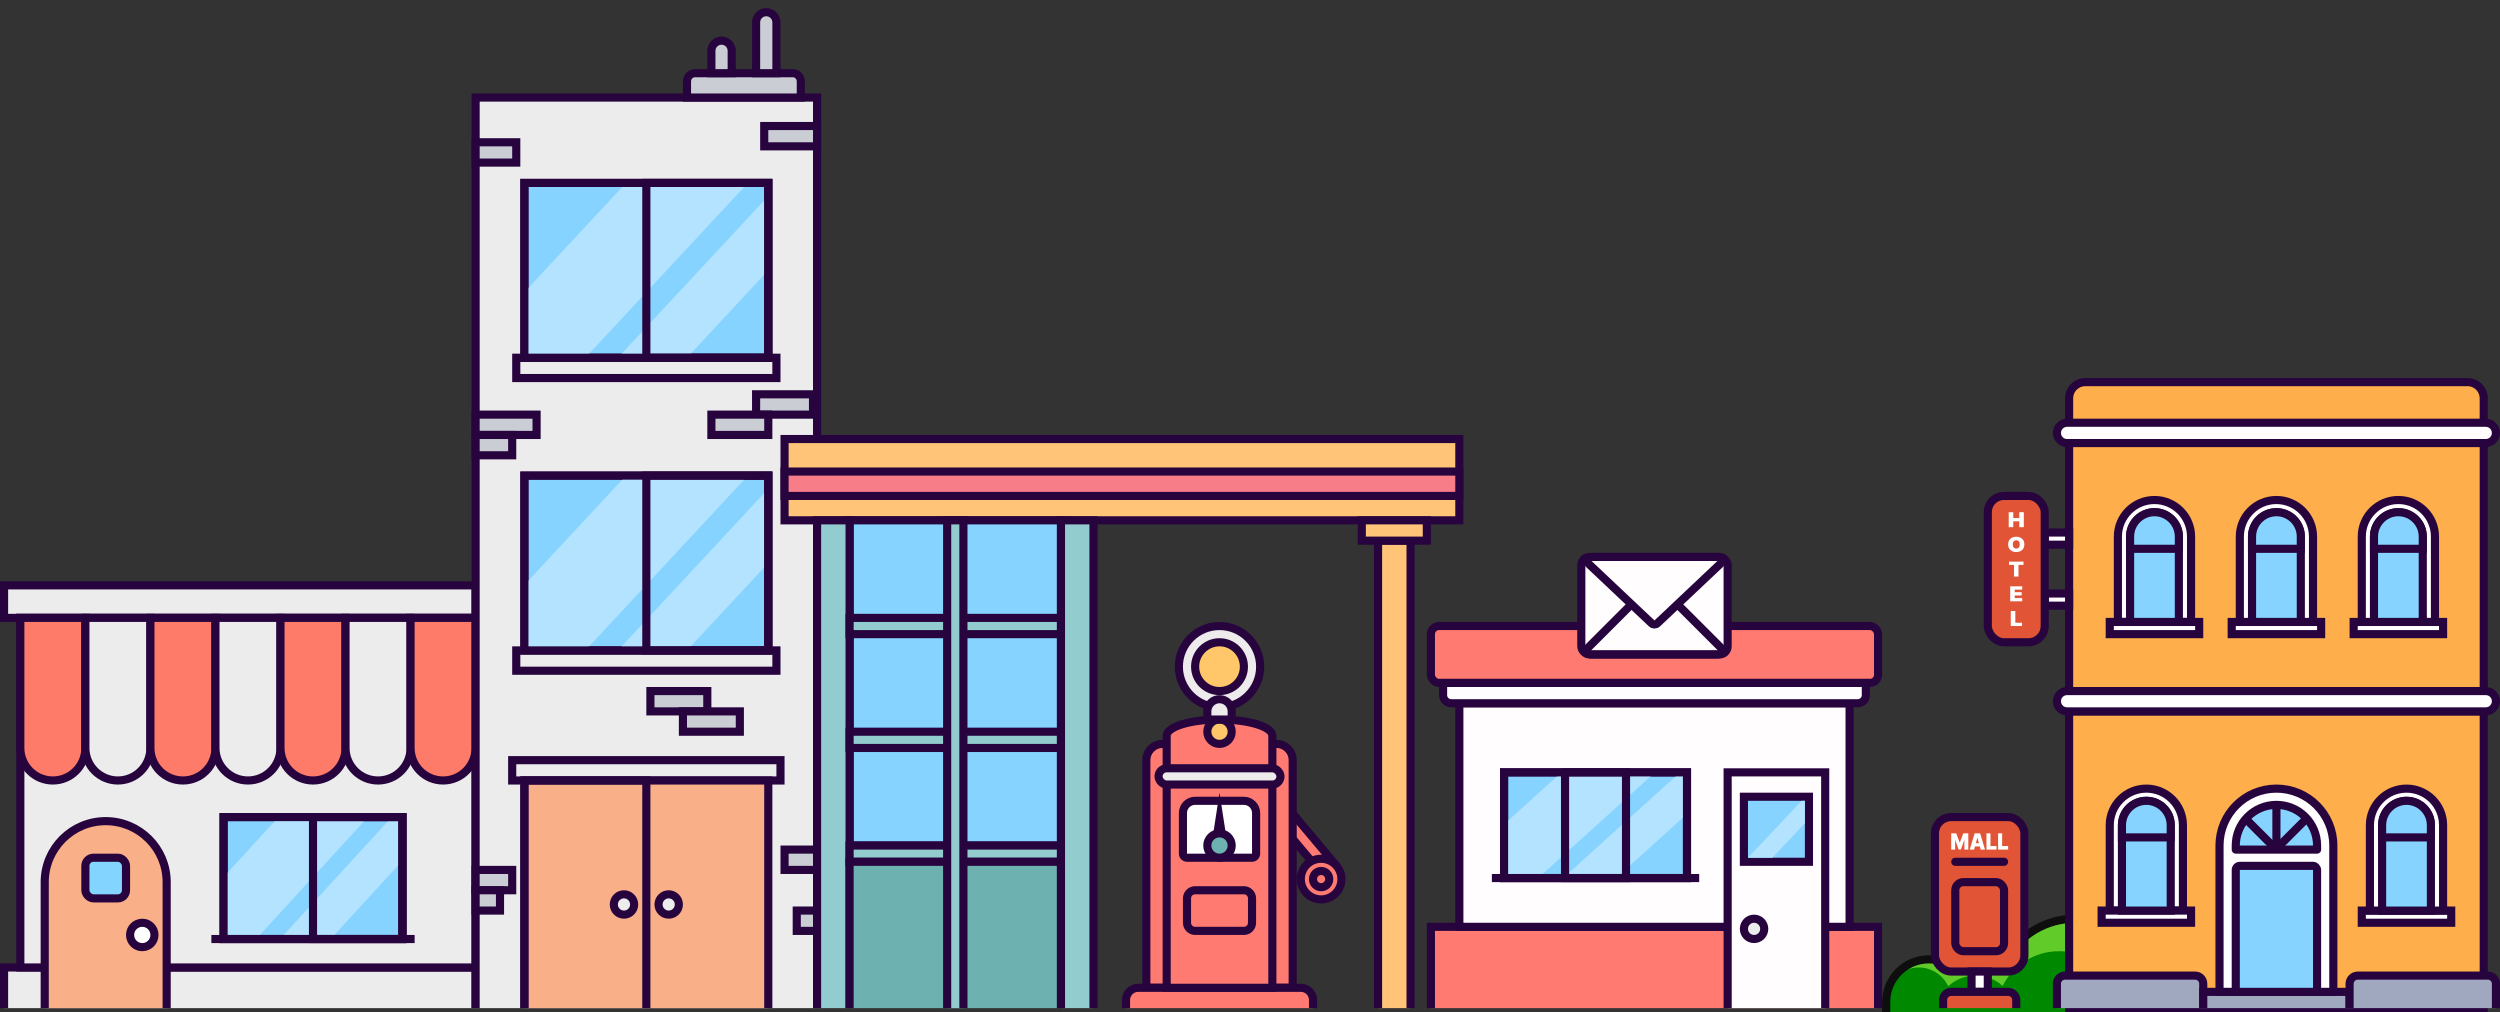 <svg width="615" height="249" viewBox="0 0 615 249" fill="none" xmlns="http://www.w3.org/2000/svg">
<rect x="0" y="0" width="615" height="249" fill="#333333" stroke="none"/>
<path d="M529.687 249H464.299C464.104 248.199 464 247.362 464 246.5C464 240.701 468.701 236 474.5 236C477.078 236 479.439 236.929 481.267 238.471C483.355 236.33 486.272 235 489.5 235C490.947 235 492.331 235.267 493.606 235.755C496.977 229.924 503.28 226 510.5 226C521.27 226 530 234.73 530 245.5C530 246.695 529.893 247.865 529.687 249Z" fill="#61CB29"/>
<path d="M521.992 249H464.582C464.207 248.074 464 247.061 464 246C464 241.582 467.582 238 472 238C475.21 238 477.979 239.891 479.253 242.619C481.031 240.992 483.4 240 486 240C488.553 240 490.883 240.957 492.651 242.532C495.202 237.471 500.446 234 506.5 234C514.893 234 521.728 240.671 521.992 249Z" fill="#008800"/>
<path d="M530 249C530 247.5 530 246.695 530 245.5C530 234.73 521.27 226 510.5 226C503.28 226 496.977 229.924 493.606 235.755C492.331 235.267 490.947 235 489.5 235C486.272 235 483.355 236.33 481.267 238.471C479.439 236.929 477.078 236 474.5 236C468.701 236 464 240.701 464 246.5C464 247.362 464 248 464 249" stroke="#0E0E0F" stroke-width="2"/>
<path d="M509 175H611V248H509V175Z" fill="#FEAE4B" stroke="#27043E" stroke-width="2"/>
<path d="M509 98C509 95.791 510.791 94 513 94H607C609.209 94 611 95.791 611 98V170H509V98Z" fill="#FEAE4B" stroke="#27043E" stroke-width="2"/>
<path d="M506 242C506 240.895 506.895 240 508 240H540C541.105 240 542 240.895 542 242V248H506V242Z" fill="#A0A8BF"/>
<path d="M542 248V242C542 240.895 541.105 240 540 240H508C506.895 240 506 240.895 506 242V248" stroke="#27043E" stroke-width="2"/>
<path d="M542 244H578V248H542V244Z" fill="#A0A8BF"/>
<path d="M578 248V244H542V248" stroke="#27043E" stroke-width="2"/>
<path d="M506 172.5C506 171.119 507.119 170 508.5 170H611.5C612.881 170 614 171.119 614 172.5V172.5C614 173.881 612.881 175 611.5 175H508.5C507.119 175 506 173.881 506 172.5V172.5Z" fill="#FFFDFE" stroke="#27043E" stroke-width="2"/>
<path d="M506 106.5C506 105.119 507.119 104 508.5 104H611.5C612.881 104 614 105.119 614 106.5V106.5C614 107.881 612.881 109 611.5 109H508.5C507.119 109 506 107.881 506 106.5V106.5Z" fill="#FFFDFE" stroke="#27043E" stroke-width="2"/>
<path d="M578 242C578 240.895 578.895 240 580 240H612C613.105 240 614 240.895 614 242V248H578V242Z" fill="#A0A8BF"/>
<path d="M614 248V242C614 240.895 613.105 240 612 240H580C578.895 240 578 240.895 578 242V248" stroke="#27043E" stroke-width="2"/>
<path d="M546 208C546 200.268 552.268 194 560 194V194C567.732 194 574 200.268 574 208V244H546V208Z" fill="#FFFDFE" stroke="#27043E" stroke-width="2"/>
<path d="M521 132C521 127.029 525.029 123 530 123V123C534.971 123 539 127.029 539 132V153H521V132Z" fill="#FFFDFE" stroke="#27043E" stroke-width="2"/>
<rect x="519" y="153" width="22" height="3" fill="#FFFDFE" stroke="#27043E" stroke-width="2"/>
<path d="M524 132C524 128.686 526.686 126 530 126V126C533.314 126 536 128.686 536 132V153H524V132Z" fill="#86D3FF" stroke="#27043E" stroke-width="2"/>
<path d="M524 132C524 128.686 526.686 126 530 126V126C533.314 126 536 128.686 536 132V135H524V132Z" fill="#86D3FF" stroke="#27043E" stroke-width="2"/>
<path d="M519 203C519 198.029 523.029 194 528 194V194C532.971 194 537 198.029 537 203V224H519V203Z" fill="#FFFDFE" stroke="#27043E" stroke-width="2"/>
<rect x="517" y="224" width="22" height="3" fill="#FFFDFE" stroke="#27043E" stroke-width="2"/>
<path d="M522 203C522 199.686 524.686 197 528 197V197C531.314 197 534 199.686 534 203V224H522V203Z" fill="#86D3FF" stroke="#27043E" stroke-width="2"/>
<path d="M522 203C522 199.686 524.686 197 528 197V197C531.314 197 534 199.686 534 203V206H522V203Z" fill="#86D3FF" stroke="#27043E" stroke-width="2"/>
<rect x="549" y="153" width="22" height="3" fill="#FFFDFE" stroke="#27043E" stroke-width="2"/>
<path d="M551 132C551 127.029 555.029 123 560 123V123C564.971 123 569 127.029 569 132V153H551V132Z" fill="#FFFDFE" stroke="#27043E" stroke-width="2"/>
<path d="M554 132C554 128.686 556.686 126 560 126V126C563.314 126 566 128.686 566 132V153H554V132Z" fill="#86D3FF" stroke="#27043E" stroke-width="2"/>
<path d="M554 132C554 128.686 556.686 126 560 126V126C563.314 126 566 128.686 566 132V135H554V132Z" fill="#86D3FF" stroke="#27043E" stroke-width="2"/>
<rect x="579" y="153" width="22" height="3" fill="#FFFDFE" stroke="#27043E" stroke-width="2"/>
<path d="M581 132C581 127.029 585.029 123 590 123V123C594.971 123 599 127.029 599 132V153H581V132Z" fill="#FFFDFE" stroke="#27043E" stroke-width="2"/>
<path d="M584 132C584 128.686 586.686 126 590 126V126C593.314 126 596 128.686 596 132V153H584V132Z" fill="#86D3FF" stroke="#27043E" stroke-width="2"/>
<path d="M584 132C584 128.686 586.686 126 590 126V126C593.314 126 596 128.686 596 132V135H584V132Z" fill="#86D3FF" stroke="#27043E" stroke-width="2"/>
<rect x="581" y="224" width="22" height="3" fill="#FFFDFE" stroke="#27043E" stroke-width="2"/>
<path d="M583 203C583 198.029 587.029 194 592 194V194C596.971 194 601 198.029 601 203V224H583V203Z" fill="#FFFDFE" stroke="#27043E" stroke-width="2"/>
<path d="M586 203C586 199.686 588.686 197 592 197V197C595.314 197 598 199.686 598 203V224H586V203Z" fill="#86D3FF" stroke="#27043E" stroke-width="2"/>
<path d="M586 203C586 199.686 588.686 197 592 197V197C595.314 197 598 199.686 598 203V206H586V203Z" fill="#86D3FF" stroke="#27043E" stroke-width="2"/>
<path d="M550 208C550 202.477 554.477 198 560 198V198C565.523 198 570 202.477 570 208V209H550V208Z" fill="#86D3FF" stroke="#27043E" stroke-width="2" stroke-linejoin="round"/>
<rect x="550" y="213" width="20" height="31" rx="1" fill="#86D3FF" stroke="#27043E" stroke-width="2"/>
<path d="M560 198V209" stroke="#27043E" stroke-width="2"/>
<path d="M552 201L559.778 208.778" stroke="#27043E" stroke-width="2"/>
<path d="M567.778 201L560 208.778" stroke="#27043E" stroke-width="2"/>
<path d="M503 131H509V134H503V131Z" fill="#FFFDFE" stroke="#27043E" stroke-width="2"/>
<path d="M503 146H509V149H503V146Z" fill="#FFFDFE" stroke="#27043E" stroke-width="2"/>
<rect x="489" y="122" width="14" height="36" rx="4" fill="#E15435" stroke="#27043E" stroke-width="2"/>
<path d="M494.651 154V150.316H495.768V153.194H497.43V154H494.651Z" fill="white"/>
<path d="M494.508 147.921V144.237H497.472V145.043H495.624V145.676H497.319V146.482H495.624V147.115H497.464V147.921H494.508Z" fill="white"/>
<path d="M494.213 138.964V138.158H497.787V138.964H496.55V141.842H495.45V138.964H494.213Z" fill="white"/>
<path d="M498 133.921C498 134.331 497.911 134.677 497.733 134.959C497.555 135.239 497.315 135.452 497.012 135.597C496.71 135.741 496.372 135.813 496 135.813C495.625 135.813 495.286 135.741 494.984 135.596C494.683 135.449 494.443 135.236 494.265 134.955C494.088 134.673 494 134.329 494 133.921C494 133.511 494.088 133.165 494.265 132.885C494.443 132.603 494.683 132.39 494.984 132.246C495.286 132.101 495.625 132.028 496 132.028C496.372 132.028 496.71 132.101 497.012 132.246C497.315 132.39 497.555 132.603 497.733 132.885C497.911 133.165 498 133.511 498 133.921ZM496.851 133.921C496.851 133.7 496.819 133.514 496.753 133.363C496.689 133.211 496.593 133.096 496.466 133.018C496.34 132.939 496.185 132.899 496 132.899C495.815 132.899 495.659 132.939 495.532 133.018C495.406 133.096 495.311 133.211 495.245 133.363C495.181 133.514 495.149 133.7 495.149 133.921C495.149 134.141 495.181 134.328 495.245 134.48C495.311 134.631 495.406 134.747 495.532 134.826C495.659 134.904 495.815 134.943 496 134.943C496.185 134.943 496.34 134.904 496.466 134.826C496.593 134.747 496.689 134.631 496.753 134.48C496.819 134.328 496.851 134.141 496.851 133.921Z" fill="white"/>
<path d="M494.146 129.684V126H495.262V127.439H496.74V126H497.856V129.684H496.74V128.245H495.262V129.684H494.146Z" fill="white"/>
<rect x="1" y="238" width="116" height="10" fill="#ECECEC"/>
<path d="M117 248V238H1V248" stroke="#27043E" stroke-width="2"/>
<rect x="1" y="144" width="116" height="8" fill="#ECECEC" stroke="#27043E" stroke-width="2"/>
<rect x="5" y="152" width="112" height="86" fill="#ECECEC" stroke="#27043E" stroke-width="2"/>
<rect x="55" y="201" width="44" height="30" fill="#86D3FF" stroke="#27043E" stroke-width="2"/>
<path d="M55 215.727V231H63L90.5 201H68.5L55 215.727Z" fill="#B3E3FF"/>
<path d="M96.367 201L68.867 231H81.333L98 212.818V201H96.367Z" fill="#B3E3FF"/>
<rect x="55" y="201" width="44" height="30" stroke="#27043E" stroke-width="2"/>
<path d="M102 231H52" stroke="#27043E" stroke-width="2"/>
<rect x="77" y="201" width="22" height="30" stroke="#27043E" stroke-width="2"/>
<path d="M11 217C11 208.716 17.716 202 26 202V202C34.284 202 41 208.716 41 217V248H11V217Z" fill="#F9AF88"/>
<path d="M41 248V217C41 208.716 34.284 202 26 202V202C17.716 202 11 208.716 11 217V248" stroke="#27043E" stroke-width="2"/>
<circle cx="35" cy="230" r="3" fill="white" stroke="#27043E" stroke-width="2"/>
<rect x="21" y="211" width="10" height="10" rx="2" fill="#83D4FF" stroke="#27043E" stroke-width="2"/>
<path d="M5 152H21V184C21 188.418 17.418 192 13 192V192C8.582 192 5 188.418 5 184V152Z" fill="#FE7B69" stroke="#27043E" stroke-width="2"/>
<path d="M21 152H37V184C37 188.418 33.418 192 29 192V192C24.582 192 21 188.418 21 184V152Z" fill="#ECECEC" stroke="#27043E" stroke-width="2"/>
<path d="M37 152H53V184C53 188.418 49.418 192 45 192V192C40.582 192 37 188.418 37 184V152Z" fill="#FE7B69" stroke="#27043E" stroke-width="2"/>
<path d="M53 152H69V184C69 188.418 65.418 192 61 192V192C56.582 192 53 188.418 53 184V152Z" fill="#ECECEC" stroke="#27043E" stroke-width="2"/>
<path d="M69 152H85V184C85 188.418 81.418 192 77 192V192C72.582 192 69 188.418 69 184V152Z" fill="#FE7B69" stroke="#27043E" stroke-width="2"/>
<path d="M85 152H101V184C101 188.418 97.418 192 93 192V192C88.582 192 85 188.418 85 184V152Z" fill="#ECECEC" stroke="#27043E" stroke-width="2"/>
<path d="M101 152H117V184C117 188.418 113.418 192 109 192V192C104.582 192 101 188.418 101 184V152Z" fill="#FE7B69" stroke="#27043E" stroke-width="2"/>
<rect x="117" y="24" width="84" height="224" fill="#ECECEC"/>
<path d="M201 248V24H117V248" stroke="#27043E" stroke-width="2"/>
<rect x="126" y="187" width="66" height="5" fill="#ECECEC" stroke="#27043E" stroke-width="2"/>
<rect x="127" y="160" width="64" height="5" fill="#ECECEC" stroke="#27043E" stroke-width="2"/>
<rect x="129" y="117" width="60" height="43" fill="#86D3FF" stroke="#27043E" stroke-width="2"/>
<path d="M129 143.875V160H144L184 117H154L129 143.875Z" fill="#B3E3FF"/>
<path d="M189 120.225L152 160H169L189 138.5V120.225Z" fill="#B3E3FF"/>
<rect x="129" y="117" width="60" height="43" stroke="#27043E" stroke-width="2"/>
<rect x="159" y="117" width="30" height="43" stroke="#27043E" stroke-width="2"/>
<rect x="127" y="88" width="64" height="5" fill="#ECECEC" stroke="#27043E" stroke-width="2"/>
<rect x="129" y="45" width="60" height="43" fill="#86D3FF" stroke="#27043E" stroke-width="2"/>
<path d="M129 71.875V88H144L184 45H154L129 71.875Z" fill="#B3E3FF"/>
<path d="M189 48.225L152 88H169L189 66.5V48.225Z" fill="#B3E3FF"/>
<rect x="129" y="45" width="60" height="43" stroke="#27043E" stroke-width="2"/>
<rect x="159" y="45" width="30" height="43" stroke="#27043E" stroke-width="2"/>
<rect x="160" y="170" width="14" height="5" fill="#CACDD4" stroke="#27043E" stroke-width="2"/>
<rect x="168" y="175" width="14" height="5" fill="#CACDD4" stroke="#27043E" stroke-width="2"/>
<rect x="117" y="214" width="9" height="5" fill="#CACDD4" stroke="#27043E" stroke-width="2"/>
<rect x="117" y="102" width="15" height="5" fill="#CACDD4" stroke="#27043E" stroke-width="2"/>
<rect x="186" y="97" width="14" height="5" fill="#CACDD4" stroke="#27043E" stroke-width="2"/>
<rect x="175" y="102" width="14" height="5" fill="#CACDD4" stroke="#27043E" stroke-width="2"/>
<rect x="193" y="209" width="8" height="5" fill="#CACDD4" stroke="#27043E" stroke-width="2"/>
<rect x="188" y="31" width="13" height="5" fill="#CACDD4" stroke="#27043E" stroke-width="2"/>
<path d="M169 20C169 18.895 169.895 18 171 18H195C196.105 18 197 18.895 197 20V24H169V20Z" fill="#CACDD4" stroke="#27043E" stroke-width="2"/>
<path d="M175 12.5C175 11.119 176.119 10 177.5 10V10C178.881 10 180 11.119 180 12.5V18H175V12.5Z" fill="#CACDD4" stroke="#27043E" stroke-width="2"/>
<path d="M186 5.5C186 4.119 187.119 3 188.5 3V3C189.881 3 191 4.119 191 5.5V18H186V5.5Z" fill="#CACDD4" stroke="#27043E" stroke-width="2"/>
<rect x="117" y="35" width="10" height="5" fill="#CACDD4" stroke="#27043E" stroke-width="2"/>
<rect x="117" y="219" width="6" height="5" fill="#CACDD4" stroke="#27043E" stroke-width="2"/>
<rect x="117" y="107" width="9" height="5" fill="#CACDD4" stroke="#27043E" stroke-width="2"/>
<rect x="196" y="224" width="5" height="5" fill="#CACDD4" stroke="#27043E" stroke-width="2"/>
<rect x="129" y="192" width="60" height="56" fill="#F9AF88"/>
<path d="M189 248V192H129V248" stroke="#27043E" stroke-width="2"/>
<path d="M159 248V192H129V248" stroke="#27043E" stroke-width="2"/>
<circle cx="164.5" cy="222.5" r="2.5" fill="#ECECEC" stroke="#27043E" stroke-width="2"/>
<circle cx="153.5" cy="222.5" r="2.5" fill="#ECECEC" stroke="#27043E" stroke-width="2"/>
<rect x="193" y="108" width="166" height="20" fill="#FFC477" stroke="#27043E" stroke-width="2"/>
<rect x="193" y="116" width="166" height="6" fill="#F77D88" stroke="#27043E" stroke-width="2"/>
<rect x="339" y="133" width="8" height="115" fill="#FFC477"/>
<path d="M347 248V133H339V248" stroke="#27043E" stroke-width="2"/>
<rect x="335" y="128" width="16" height="5" fill="#FFC477" stroke="#27043E" stroke-width="2"/>
<rect x="209" y="128" width="52" height="80" fill="#86D3FF" stroke="#27043E" stroke-width="2"/>
<rect x="201" y="128" width="8" height="120" fill="#92CCCE"/>
<path d="M209 248V128H201V248" stroke="#27043E" stroke-width="2"/>
<rect x="209" y="180" width="52" height="4" fill="#92CCCE" stroke="#27043E" stroke-width="2"/>
<rect x="209" y="152" width="52" height="4" fill="#92CCCE" stroke="#27043E" stroke-width="2"/>
<rect x="209" y="208" width="52" height="4" fill="#92CCCE" stroke="#27043E" stroke-width="2"/>
<rect x="209" y="212" width="52" height="36" fill="#6DB1B0"/>
<path d="M261 248V212H209V248" stroke="#27043E" stroke-width="2"/>
<rect x="233" y="128" width="4" height="120" fill="#92CCCE"/>
<path d="M237 248V128H233V248" stroke="#27043E" stroke-width="2"/>
<rect x="261" y="128" width="8" height="120" fill="#92CCCE"/>
<path d="M269 248V128H261V248" stroke="#27043E" stroke-width="2"/>
<path d="M316.614 198.486L328.184 212.275L325.12 214.846L313.55 201.057L316.614 198.486Z" fill="#FF7B72" stroke="#27043E" stroke-width="2"/>
<circle cx="324.997" cy="216.254" r="5" fill="#FF7B72" stroke="#27043E" stroke-width="2"/>
<circle cx="324.997" cy="216.255" r="2" stroke="#27043E" stroke-width="2"/>
<path d="M282 187C282 184.791 283.791 183 286 183H314C316.209 183 318 184.791 318 187V243H282V187Z" fill="#FF7B72" stroke="#27043E" stroke-width="2"/>
<path d="M277 246C277 244.343 278.343 243 280 243H320C321.657 243 323 244.343 323 246V248H277V246Z" fill="#FF7B72"/>
<path d="M323 248V246C323 244.343 321.657 243 320 243H280C278.343 243 277 244.343 277 246V248" stroke="#27043E" stroke-width="2"/>
<path d="M313 181C313 178.791 307.18 177 300 177C292.82 177 287 178.791 287 181V243H313V181Z" fill="#FF7B72" stroke="#27043E" stroke-width="2"/>
<path d="M291 200C291 198.343 292.343 197 294 197H306C307.657 197 309 198.343 309 200V210C309 210.552 308.552 211 308 211H292C291.448 211 291 210.552 291 210V200Z" fill="white" stroke="#27043E" stroke-width="2"/>
<path d="M292 221C292 219.895 292.895 219 294 219H306C307.105 219 308 219.895 308 221V227C308 228.105 307.105 229 306 229H294C292.895 229 292 228.105 292 227V221Z" stroke="#27043E" stroke-width="2"/>
<circle cx="300" cy="180" r="3" fill="#FFC76A" stroke="#27043E" stroke-width="2"/>
<circle cx="300" cy="164" r="10" fill="#EDEBEC" stroke="#27043E" stroke-width="2"/>
<circle cx="300" cy="164" r="6" fill="#FFC76A" stroke="#27043E" stroke-width="2"/>
<path d="M297 175C297 173.343 298.343 172 300 172V172C301.657 172 303 173.343 303 175V177H297V175Z" fill="#EDEBEC" stroke="#27043E" stroke-width="2"/>
<rect x="285" y="189" width="30" height="4" rx="2" fill="#EDEBEC" stroke="#27043E" stroke-width="2"/>
<path d="M300 195L302 208H298L300 195Z" fill="#27043E"/>
<circle cx="300" cy="208" r="3" fill="#6DB1B0" stroke="#27043E" stroke-width="2"/>
<rect x="352" y="228" width="110" height="20" fill="#FF7B72"/>
<path d="M462 248V228H352V248" stroke="#27043E" stroke-width="2"/>
<rect x="352" y="154" width="110" height="14" rx="2" fill="#FF7B72" stroke="#27043E" stroke-width="2"/>
<rect x="359" y="173" width="96" height="55" fill="#FFFDFE" stroke="#27043E" stroke-width="2"/>
<path d="M355 168H459V171C459 172.105 458.105 173 457 173H357C355.895 173 355 172.105 355 171V168Z" fill="#FFFDFE" stroke="#27043E" stroke-width="2"/>
<rect x="389" y="137" width="36" height="24" rx="2" fill="#FFFDFE" stroke="#27043E" stroke-width="2"/>
<path d="M406.293 143.707C406.683 143.317 407.317 143.317 407.707 143.707L423.293 159.293C423.923 159.923 423.477 161 422.586 161H391.414C390.523 161 390.077 159.923 390.707 159.293L406.293 143.707Z" stroke="#27043E" stroke-width="2"/>
<path d="M406.313 153.352C406.699 153.716 407.301 153.716 407.687 153.352L423.171 138.727C423.829 138.106 423.39 137 422.485 137H391.515C390.61 137 390.171 138.106 390.829 138.727L406.313 153.352Z" fill="#FFFDFE" stroke="#27043E" stroke-width="2"/>
<rect x="425" y="190" width="24" height="58" fill="#FFFDFE"/>
<path d="M449 248V190H425V248" stroke="#27043E" stroke-width="2"/>
<rect x="429" y="196" width="16" height="16" fill="#86D3FF" stroke="#27043E" stroke-width="2"/>
<circle cx="431.5" cy="228.5" r="2.5" fill="#ECECEC" stroke="#27043E" stroke-width="2"/>
<rect x="370" y="190" width="45" height="26" fill="#86D3FF" stroke="#27043E" stroke-width="2"/>
<path d="M370 202.764V216H378.372L407.151 190H384.128L370 202.764Z" fill="#B3E3FF"/>
<path d="M413.291 190L384.512 216H397.558L415 200.242V190H413.291Z" fill="#B3E3FF"/>
<rect x="370" y="190" width="45" height="26" stroke="#27043E" stroke-width="2"/>
<path d="M418 216H367" stroke="#27043E" stroke-width="2"/>
<rect x="385" y="190" width="15" height="26" stroke="#27043E" stroke-width="2"/>
<path d="M443.215 197L430 211H435.991L444 202.515V197H443.215Z" fill="#B3E3FF"/>
<rect x="476" y="201" width="22" height="38" rx="4" fill="#E15435" stroke="#27043E" stroke-width="2"/>
<rect x="485" y="239" width="4" height="5" fill="#FFFDFE" stroke="#27043E" stroke-width="2"/>
<path d="M478 246C478 244.895 478.895 244 480 244H494C495.105 244 496 244.895 496 246V248H478V246Z" fill="#E15435"/>
<path d="M496 248V246C496 244.895 495.105 244 494 244H480C478.895 244 478 244.895 478 246V248" stroke="#27043E" stroke-width="2"/>
<rect x="481" y="217" width="12" height="17" rx="2" stroke="#27043E" stroke-width="2"/>
<path d="M493 212H481" stroke="#27043E" stroke-width="2" stroke-linecap="round"/>
<path d="M491.534 209V205H492.525V208.125H494V209H491.534Z" fill="white"/>
<path d="M488.667 209V205H489.658V208.125H491.133V209H488.667Z" fill="white"/>
<path d="M485.622 209H484.553L485.758 205H487.112L488.316 209H487.247L486.449 206.102H486.42L485.622 209ZM485.423 207.422H487.433V208.234H485.423V207.422Z" fill="white"/>
<path d="M480 205H481.233L482.081 207.266H482.124L482.972 205H484.205V209H483.236V206.688H483.207L482.395 208.969H481.81L480.998 206.672H480.969V209H480V205Z" fill="white"/>
</svg>
